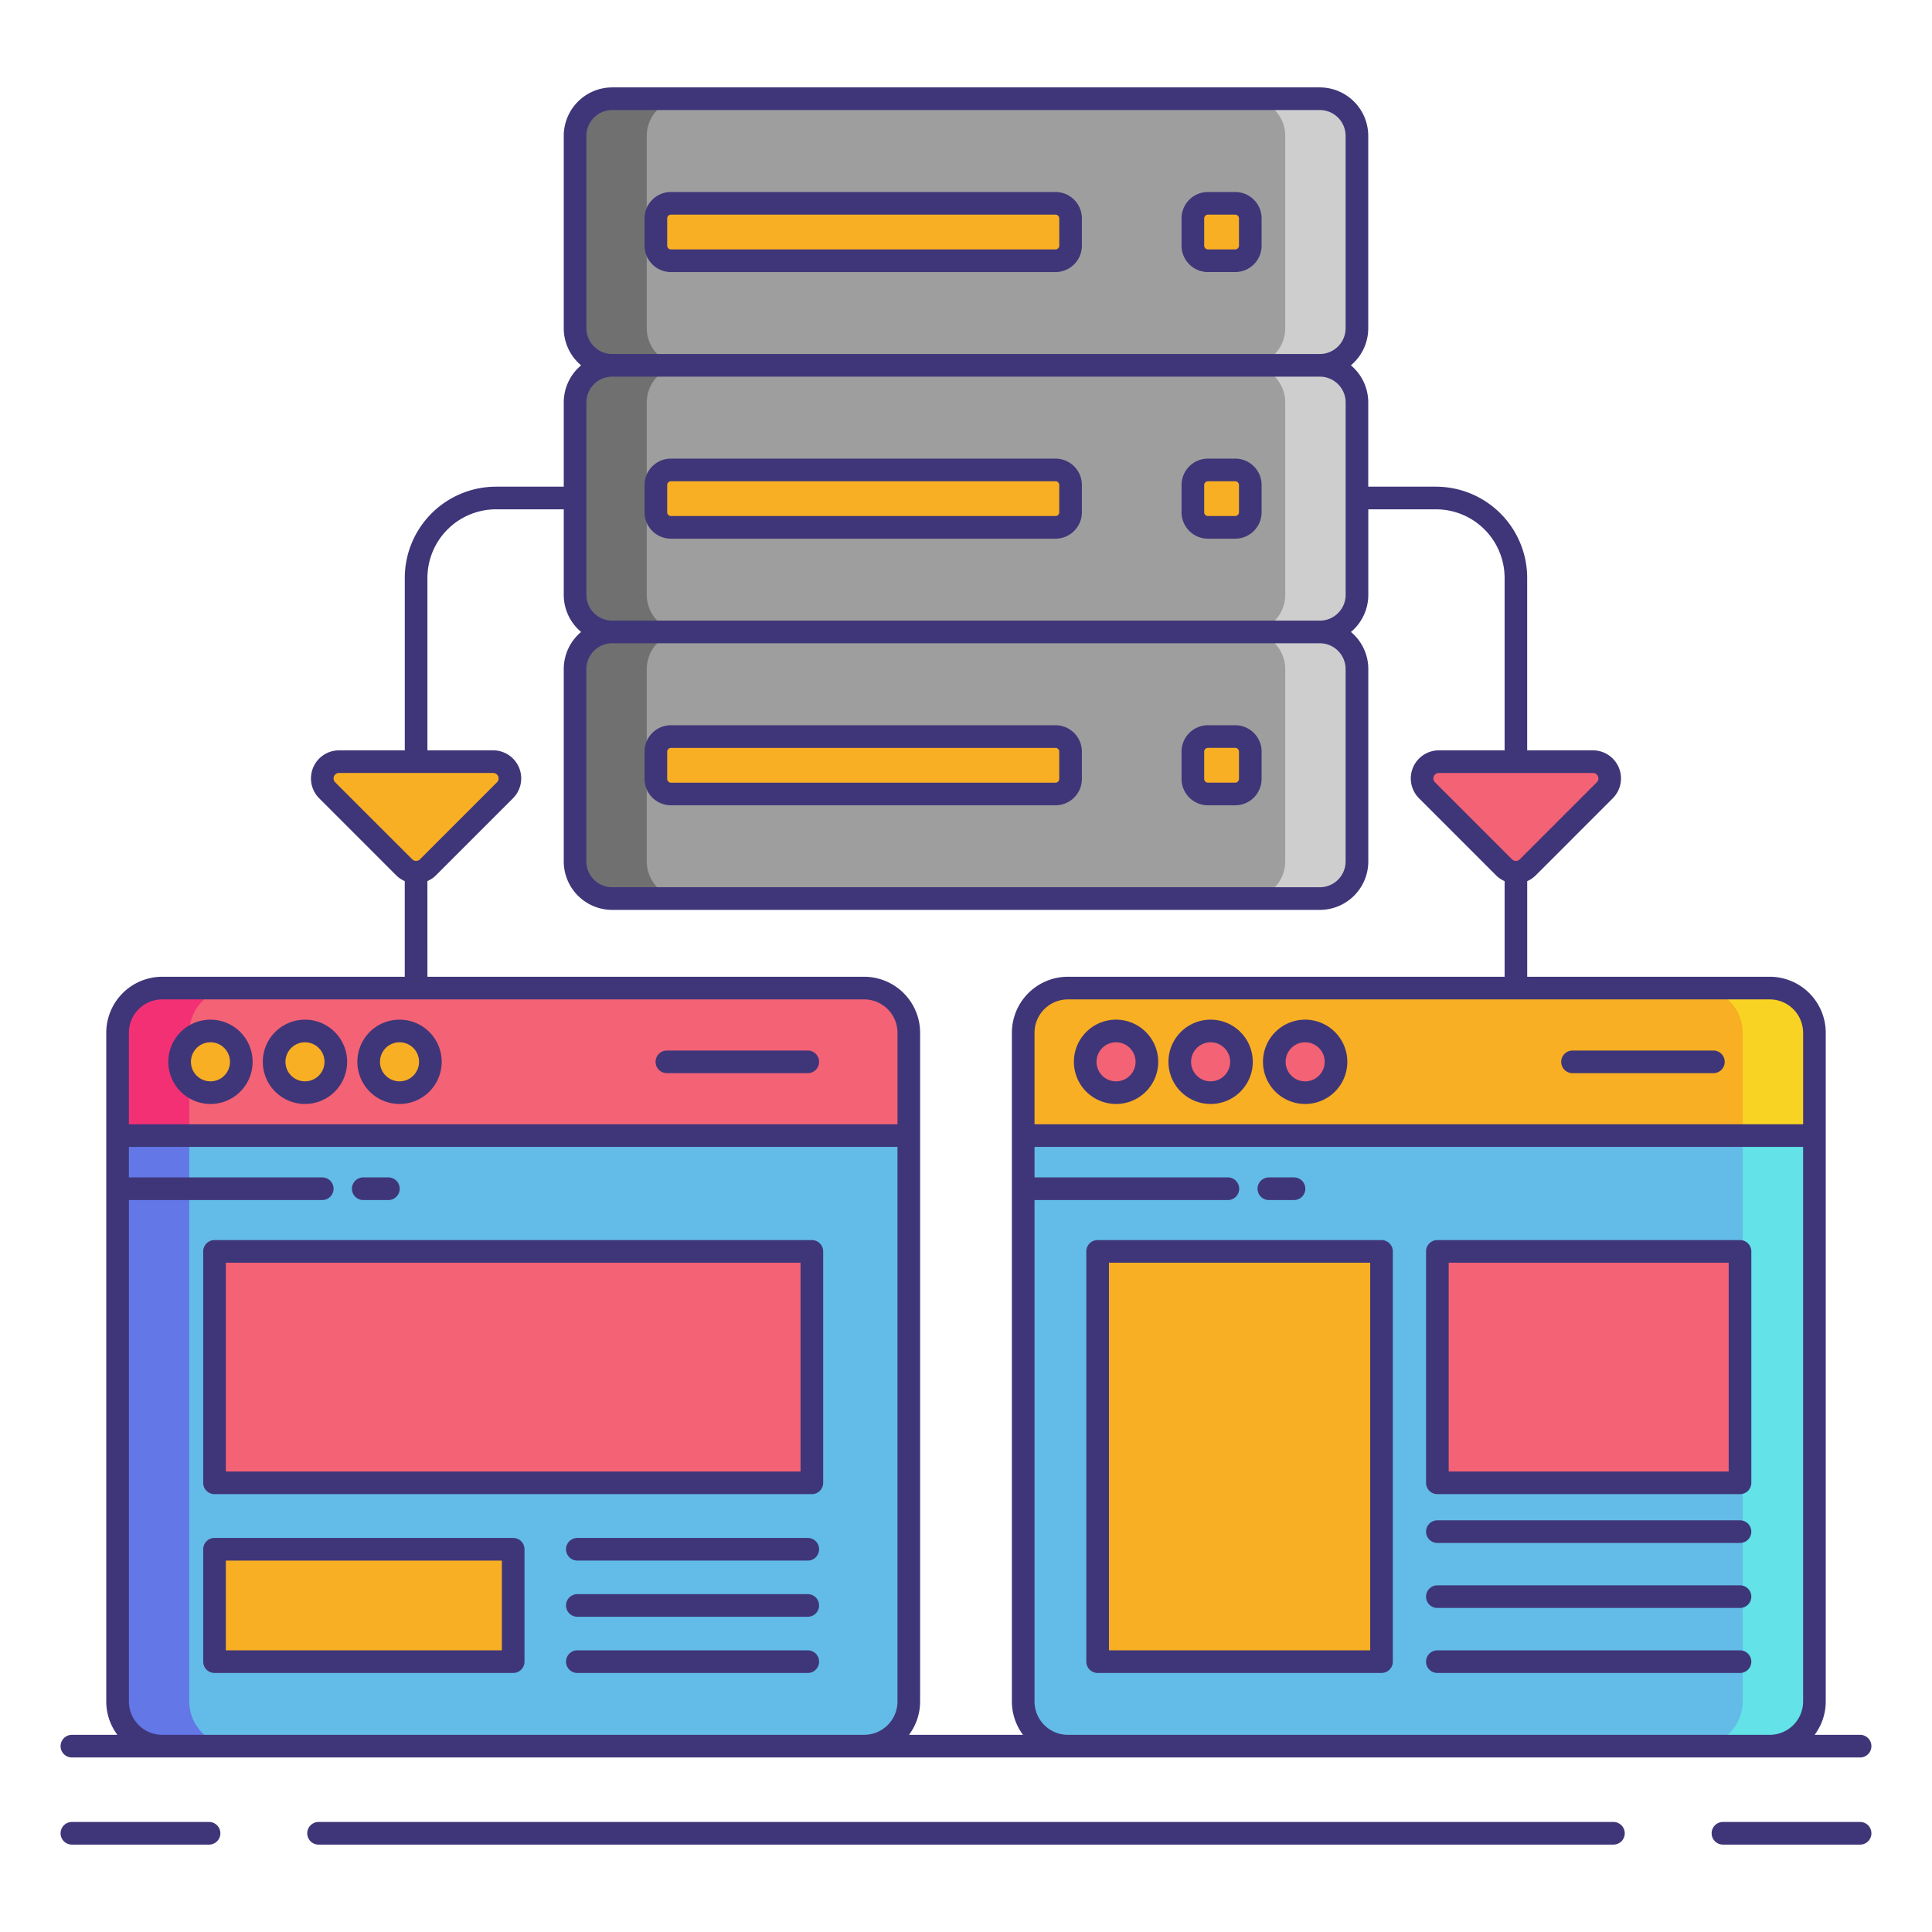 <svg xmlns="http://www.w3.org/2000/svg" viewBox="0 0 256 256"><title>icons_</title><rect x="135.578" y="130.924" width="104.843" height="100.451" rx="5.92" ry="5.92" fill="#63bce7"/><path d="M234.5,130.924H225a5.937,5.937,0,0,1,5.92,5.92v88.61a5.938,5.938,0,0,1-5.92,5.92h9.5a5.938,5.938,0,0,0,5.92-5.92v-88.61A5.937,5.937,0,0,0,234.5,130.924Z" fill="#63e2e7"/><path d="M240.422,136.847a5.941,5.941,0,0,0-5.924-5.924h-93a5.941,5.941,0,0,0-5.924,5.924V150.47H240.422Z" fill="#f8af23"/><path d="M234.5,130.924H225a5.941,5.941,0,0,1,5.924,5.924V150.47h9.5V136.847A5.941,5.941,0,0,0,234.5,130.924Z" fill="#f8d323"/><rect x="15.578" y="130.924" width="104.843" height="100.451" rx="5.92" ry="5.92" fill="#63bce7"/><path d="M25.078,225.454v-88.61a5.937,5.937,0,0,1,5.92-5.92H21.5a5.937,5.937,0,0,0-5.92,5.92v88.61a5.938,5.938,0,0,0,5.92,5.92H31A5.938,5.938,0,0,1,25.078,225.454Z" fill="#6377e7"/><path d="M120.422,136.847a5.941,5.941,0,0,0-5.924-5.924h-93a5.941,5.941,0,0,0-5.924,5.924V150.47H120.422Z" fill="#f46275"/><path d="M31,130.924H21.5a5.941,5.941,0,0,0-5.924,5.924V150.47h9.5V136.847A5.941,5.941,0,0,1,31,130.924Z" fill="#f43075"/><circle cx="27.883" cy="140.697" r="4.088" fill="#f8af23"/><circle cx="40.411" cy="140.697" r="4.088" fill="#f8af23"/><circle cx="52.94" cy="140.697" r="4.088" fill="#f8af23"/><circle cx="147.883" cy="140.697" r="4.088" fill="#f46275"/><circle cx="160.411" cy="140.697" r="4.088" fill="#f46275"/><circle cx="172.94" cy="140.697" r="4.088" fill="#f46275"/><rect x="28.424" y="165.815" width="79.151" height="30.667" fill="#f46275"/><rect x="28.424" y="205.284" width="39.576" height="14.893" fill="#f8af23"/><rect x="145.441" y="165.815" width="37.617" height="54.361" fill="#f8af23"/><rect x="190.457" y="165.815" width="40.102" height="30.667" fill="#f46275"/><path d="M43.356,104.719l10.208,10.208a2.223,2.223,0,0,0,3.143,0l10.208-10.208a2.223,2.223,0,0,0-1.572-3.794H44.928A2.223,2.223,0,0,0,43.356,104.719Z" fill="#f8af23"/><rect x="76.197" y="48.409" width="103.606" height="35.328" rx="4.919" ry="4.919" fill="#9e9e9e"/><rect x="76.197" y="83.737" width="103.606" height="35.328" rx="4.919" ry="4.919" fill="#9e9e9e"/><rect x="76.197" y="13.08" width="103.606" height="35.328" rx="4.919" ry="4.919" fill="#9e9e9e"/><path d="M85.7,43.49V18a4.919,4.919,0,0,1,4.919-4.918h-9.5A4.919,4.919,0,0,0,76.2,18V43.49a4.919,4.919,0,0,0,4.919,4.918h9.5A4.919,4.919,0,0,1,85.7,43.49Z" fill="#707070"/><path d="M170.3,43.49V18a4.919,4.919,0,0,0-4.919-4.918h9.5A4.919,4.919,0,0,1,179.8,18V43.49a4.919,4.919,0,0,1-4.919,4.918h-9.5A4.919,4.919,0,0,0,170.3,43.49Z" fill="#cecece"/><path d="M170.3,78.819V53.327a4.919,4.919,0,0,0-4.919-4.918h9.5a4.919,4.919,0,0,1,4.919,4.918V78.819a4.919,4.919,0,0,1-4.919,4.918h-9.5A4.919,4.919,0,0,0,170.3,78.819Z" fill="#cecece"/><path d="M170.3,114.147V88.656a4.919,4.919,0,0,0-4.919-4.918h9.5a4.919,4.919,0,0,1,4.919,4.918v25.491a4.919,4.919,0,0,1-4.919,4.918h-9.5A4.919,4.919,0,0,0,170.3,114.147Z" fill="#cecece"/><path d="M85.7,78.819V53.327a4.919,4.919,0,0,1,4.919-4.918h-9.5A4.919,4.919,0,0,0,76.2,53.327V78.819a4.919,4.919,0,0,0,4.919,4.918h9.5A4.919,4.919,0,0,1,85.7,78.819Z" fill="#707070"/><path d="M85.7,114.147V88.656a4.919,4.919,0,0,1,4.919-4.918h-9.5A4.919,4.919,0,0,0,76.2,88.656v25.491a4.919,4.919,0,0,0,4.919,4.918h9.5A4.919,4.919,0,0,1,85.7,114.147Z" fill="#707070"/><rect x="86.909" y="26.94" width="54.95" height="7.608" rx="1.994" ry="1.994" fill="#f8af23"/><rect x="86.909" y="62.269" width="54.95" height="7.608" rx="1.994" ry="1.994" fill="#f8af23"/><rect x="86.909" y="97.597" width="54.95" height="7.608" rx="1.994" ry="1.994" fill="#f8af23"/><rect x="158.062" y="26.94" width="7.608" height="7.608" rx="1.994" ry="1.994" fill="#f8af23"/><rect x="158.062" y="62.269" width="7.608" height="7.608" rx="1.994" ry="1.994" fill="#f8af23"/><rect x="158.062" y="97.597" width="7.608" height="7.608" rx="1.994" ry="1.994" fill="#f8af23"/><path d="M212.644,104.719l-10.208,10.208a2.223,2.223,0,0,1-3.143,0l-10.208-10.208a2.223,2.223,0,0,1,1.572-3.794h20.417A2.223,2.223,0,0,1,212.644,104.719Z" fill="#f46275"/><path d="M27.883,146.284A5.587,5.587,0,1,0,22.3,140.7,5.593,5.593,0,0,0,27.883,146.284Zm0-8.175A2.587,2.587,0,1,1,25.3,140.7,2.591,2.591,0,0,1,27.883,138.109Z" fill="#3f3679"/><path d="M40.411,146.284a5.587,5.587,0,1,0-5.587-5.587A5.593,5.593,0,0,0,40.411,146.284Zm0-8.175a2.587,2.587,0,1,1-2.587,2.588A2.591,2.591,0,0,1,40.411,138.109Z" fill="#3f3679"/><path d="M52.94,146.284a5.587,5.587,0,1,0-5.588-5.587A5.593,5.593,0,0,0,52.94,146.284Zm0-8.175a2.587,2.587,0,1,1-2.588,2.588A2.591,2.591,0,0,1,52.94,138.109Z" fill="#3f3679"/><path d="M48.131,159.013h3.332a1.5,1.5,0,0,0,0-3H48.131a1.5,1.5,0,0,0,0,3Z" fill="#3f3679"/><path d="M88.367,142.2h18.667a1.5,1.5,0,0,0,0-3H88.367a1.5,1.5,0,0,0,0,3Z" fill="#3f3679"/><path d="M147.883,135.109a5.587,5.587,0,1,0,5.587,5.588A5.594,5.594,0,0,0,147.883,135.109Zm0,8.175a2.587,2.587,0,1,1,2.587-2.587A2.59,2.59,0,0,1,147.883,143.284Z" fill="#3f3679"/><path d="M160.411,135.109A5.587,5.587,0,1,0,166,140.7,5.594,5.594,0,0,0,160.411,135.109Zm0,8.175A2.587,2.587,0,1,1,163,140.7,2.59,2.59,0,0,1,160.411,143.284Z" fill="#3f3679"/><path d="M172.94,135.109a5.587,5.587,0,1,0,5.587,5.588A5.594,5.594,0,0,0,172.94,135.109Zm0,8.175a2.587,2.587,0,1,1,2.587-2.587A2.59,2.59,0,0,1,172.94,143.284Z" fill="#3f3679"/><path d="M168.131,159.013h3.332a1.5,1.5,0,0,0,0-3h-3.332a1.5,1.5,0,0,0,0,3Z" fill="#3f3679"/><path d="M208.367,142.2h18.667a1.5,1.5,0,0,0,0-3H208.367a1.5,1.5,0,0,0,0,3Z" fill="#3f3679"/><path d="M27.7,241.42H9.528a1.5,1.5,0,0,0,0,3H27.7a1.5,1.5,0,0,0,0-3Z" fill="#3f3679"/><path d="M246.472,241.42H228.3a1.5,1.5,0,0,0,0,3h18.172a1.5,1.5,0,0,0,0-3Z" fill="#3f3679"/><path d="M213.789,241.42H42.211a1.5,1.5,0,1,0,0,3H213.789a1.5,1.5,0,0,0,0-3Z" fill="#3f3679"/><path d="M9.528,232.874H246.472a1.5,1.5,0,0,0,0-3h-6.025a7.371,7.371,0,0,0,1.474-4.42v-88.61a7.428,7.428,0,0,0-7.42-7.42H202.364V116.756a3.714,3.714,0,0,0,1.132-.769L213.7,105.779a3.723,3.723,0,0,0-2.632-6.355h-8.708V76.573a12.1,12.1,0,0,0-12.085-12.085H181.3V53.327a6.407,6.407,0,0,0-2.3-4.919,6.4,6.4,0,0,0,2.3-4.918V18a6.426,6.426,0,0,0-6.419-6.419H81.116A6.426,6.426,0,0,0,74.7,18V43.49A6.4,6.4,0,0,0,77,48.408a6.407,6.407,0,0,0-2.3,4.919V64.488H65.721A12.1,12.1,0,0,0,53.636,76.573V99.424H44.928a3.723,3.723,0,0,0-2.633,6.355h0L52.5,115.987a3.681,3.681,0,0,0,1.132.765v12.672H21.5a7.428,7.428,0,0,0-7.42,7.42v88.61a7.371,7.371,0,0,0,1.474,4.42H9.528a1.5,1.5,0,0,0,0,3Zm131.971-3a4.425,4.425,0,0,1-4.42-4.42V159.013H162.7a1.5,1.5,0,0,0,0-3H137.079V151.97H238.921v73.484a4.425,4.425,0,0,1-4.42,4.42Zm97.423-93.026V148.97H137.079V136.848a4.429,4.429,0,0,1,4.423-4.424h93A4.429,4.429,0,0,1,238.921,136.848ZM211.74,102.87a.7.7,0,0,1-.157.788l-10.208,10.208a.723.723,0,0,1-1.022,0l-10.208-10.208a.723.723,0,0,1,.511-1.234h20.417A.7.7,0,0,1,211.74,102.87ZM77.7,43.49V18a3.423,3.423,0,0,1,3.419-3.419h93.769A3.423,3.423,0,0,1,178.3,18V43.49a3.422,3.422,0,0,1-3.419,3.418H81.116A3.422,3.422,0,0,1,77.7,43.49Zm97.187,6.418a3.423,3.423,0,0,1,3.419,3.419V78.818a3.423,3.423,0,0,1-3.419,3.419H81.116A3.423,3.423,0,0,1,77.7,78.818V53.327a3.423,3.423,0,0,1,3.419-3.419ZM178.3,88.656v25.49a3.423,3.423,0,0,1-3.419,3.419H81.116a3.423,3.423,0,0,1-3.419-3.419V88.656a3.423,3.423,0,0,1,3.419-3.419h93.769A3.423,3.423,0,0,1,178.3,88.656Zm-133.887,15h0a.723.723,0,0,1,.511-1.234H65.345a.723.723,0,0,1,.511,1.234L55.647,113.866a.725.725,0,0,1-1.022,0Zm12.22,13.094a3.689,3.689,0,0,0,1.132-.765l10.208-10.208a3.723,3.723,0,0,0-2.632-6.355H56.636V76.573a9.1,9.1,0,0,1,9.085-9.085H74.7v11.33A6.406,6.406,0,0,0,77,83.737a6.406,6.406,0,0,0-2.3,4.919v25.49a6.426,6.426,0,0,0,6.419,6.419h93.769a6.426,6.426,0,0,0,6.419-6.419V88.656a6.406,6.406,0,0,0-2.3-4.919,6.406,6.406,0,0,0,2.3-4.919V67.488h8.976a9.1,9.1,0,0,1,9.085,9.085V99.424h-8.708a3.723,3.723,0,0,0-2.632,6.355l10.208,10.208a3.716,3.716,0,0,0,1.133.77v12.667H141.5a7.428,7.428,0,0,0-7.42,7.42v88.61a7.371,7.371,0,0,0,1.474,4.42H120.447a7.371,7.371,0,0,0,1.474-4.42v-88.61a7.428,7.428,0,0,0-7.42-7.42H56.636ZM114.5,132.424a4.429,4.429,0,0,1,4.423,4.424V148.97H17.079V136.848a4.429,4.429,0,0,1,4.423-4.424Zm-97.419,93.03V159.013H42.7a1.5,1.5,0,1,0,0-3H17.079V151.97H118.921v73.484a4.425,4.425,0,0,1-4.42,4.42h-93A4.425,4.425,0,0,1,17.079,225.454Z" fill="#3f3679"/><path d="M107.576,164.315H28.424a1.5,1.5,0,0,0-1.5,1.5v30.667a1.5,1.5,0,0,0,1.5,1.5h79.151a1.5,1.5,0,0,0,1.5-1.5V165.815A1.5,1.5,0,0,0,107.576,164.315Zm-1.5,30.667H29.924V167.315h76.151Z" fill="#3f3679"/><path d="M68,203.784H28.424a1.5,1.5,0,0,0-1.5,1.5v14.893a1.5,1.5,0,0,0,1.5,1.5H68a1.5,1.5,0,0,0,1.5-1.5V205.284A1.5,1.5,0,0,0,68,203.784Zm-1.5,14.893H29.924V206.784H66.5Z" fill="#3f3679"/><path d="M107.034,203.784H76.5a1.5,1.5,0,1,0,0,3h30.534a1.5,1.5,0,0,0,0-3Z" fill="#3f3679"/><path d="M107.034,211.23H76.5a1.5,1.5,0,0,0,0,3h30.534a1.5,1.5,0,0,0,0-3Z" fill="#3f3679"/><path d="M107.034,218.677H76.5a1.5,1.5,0,0,0,0,3h30.534a1.5,1.5,0,0,0,0-3Z" fill="#3f3679"/><path d="M183.059,164.315H145.441a1.5,1.5,0,0,0-1.5,1.5v54.361a1.5,1.5,0,0,0,1.5,1.5h37.617a1.5,1.5,0,0,0,1.5-1.5V165.815A1.5,1.5,0,0,0,183.059,164.315Zm-1.5,54.361H146.941V167.315h34.617Z" fill="#3f3679"/><path d="M230.559,164.315h-40.1a1.5,1.5,0,0,0-1.5,1.5v30.667a1.5,1.5,0,0,0,1.5,1.5h40.1a1.5,1.5,0,0,0,1.5-1.5V165.815A1.5,1.5,0,0,0,230.559,164.315Zm-1.5,30.667h-37.1V167.315h37.1Z" fill="#3f3679"/><path d="M230.559,201.45h-40.1a1.5,1.5,0,0,0,0,3h40.1a1.5,1.5,0,0,0,0-3Z" fill="#3f3679"/><path d="M230.559,210.063h-40.1a1.5,1.5,0,0,0,0,3h40.1a1.5,1.5,0,0,0,0-3Z" fill="#3f3679"/><path d="M230.559,218.677h-40.1a1.5,1.5,0,0,0,0,3h40.1a1.5,1.5,0,0,0,0-3Z" fill="#3f3679"/><path d="M139.865,25.44H88.9a3.5,3.5,0,0,0-3.494,3.493v3.621A3.5,3.5,0,0,0,88.9,36.049h50.962a3.5,3.5,0,0,0,3.494-3.494V28.934A3.5,3.5,0,0,0,139.865,25.44Zm.494,7.114a.5.5,0,0,1-.494.494H88.9a.5.5,0,0,1-.494-.494V28.934a.5.5,0,0,1,.494-.493h50.962a.5.5,0,0,1,.494.493Z" fill="#3f3679"/><path d="M88.9,71.377h50.962a3.5,3.5,0,0,0,3.494-3.493V64.262a3.5,3.5,0,0,0-3.494-3.493H88.9a3.5,3.5,0,0,0-3.494,3.493v3.622A3.5,3.5,0,0,0,88.9,71.377Zm-.494-7.115a.5.5,0,0,1,.494-.493h50.962a.5.5,0,0,1,.494.493v3.622a.5.5,0,0,1-.494.493H88.9a.5.5,0,0,1-.494-.493Z" fill="#3f3679"/><path d="M88.9,106.705h50.962a3.5,3.5,0,0,0,3.494-3.493V99.591a3.5,3.5,0,0,0-3.494-3.494H88.9a3.5,3.5,0,0,0-3.494,3.494v3.621A3.5,3.5,0,0,0,88.9,106.705Zm-.494-7.114A.5.5,0,0,1,88.9,99.1h50.962a.5.5,0,0,1,.494.494v3.621a.5.5,0,0,1-.494.493H88.9a.5.5,0,0,1-.494-.493Z" fill="#3f3679"/><path d="M163.677,25.44h-3.622a3.5,3.5,0,0,0-3.494,3.493v3.621a3.5,3.5,0,0,0,3.494,3.494h3.622a3.5,3.5,0,0,0,3.493-3.494V28.934A3.5,3.5,0,0,0,163.677,25.44Zm.493,7.114a.5.5,0,0,1-.493.494h-3.622a.5.5,0,0,1-.494-.494V28.934a.5.5,0,0,1,.494-.493h3.622a.5.5,0,0,1,.493.493Z" fill="#3f3679"/><path d="M160.055,71.377h3.622a3.5,3.5,0,0,0,3.493-3.493V64.262a3.5,3.5,0,0,0-3.493-3.493h-3.622a3.5,3.5,0,0,0-3.494,3.493v3.622A3.5,3.5,0,0,0,160.055,71.377Zm-.494-7.115a.5.5,0,0,1,.494-.493h3.622a.5.5,0,0,1,.493.493v3.622a.5.5,0,0,1-.493.493h-3.622a.5.5,0,0,1-.494-.493Z" fill="#3f3679"/><path d="M160.055,106.705h3.622a3.5,3.5,0,0,0,3.493-3.493V99.591a3.5,3.5,0,0,0-3.493-3.494h-3.622a3.5,3.5,0,0,0-3.494,3.494v3.621A3.5,3.5,0,0,0,160.055,106.705Zm-.494-7.114a.5.5,0,0,1,.494-.494h3.622a.5.5,0,0,1,.493.494v3.621a.5.5,0,0,1-.493.493h-3.622a.5.5,0,0,1-.494-.493Z" fill="#3f3679"/></svg>